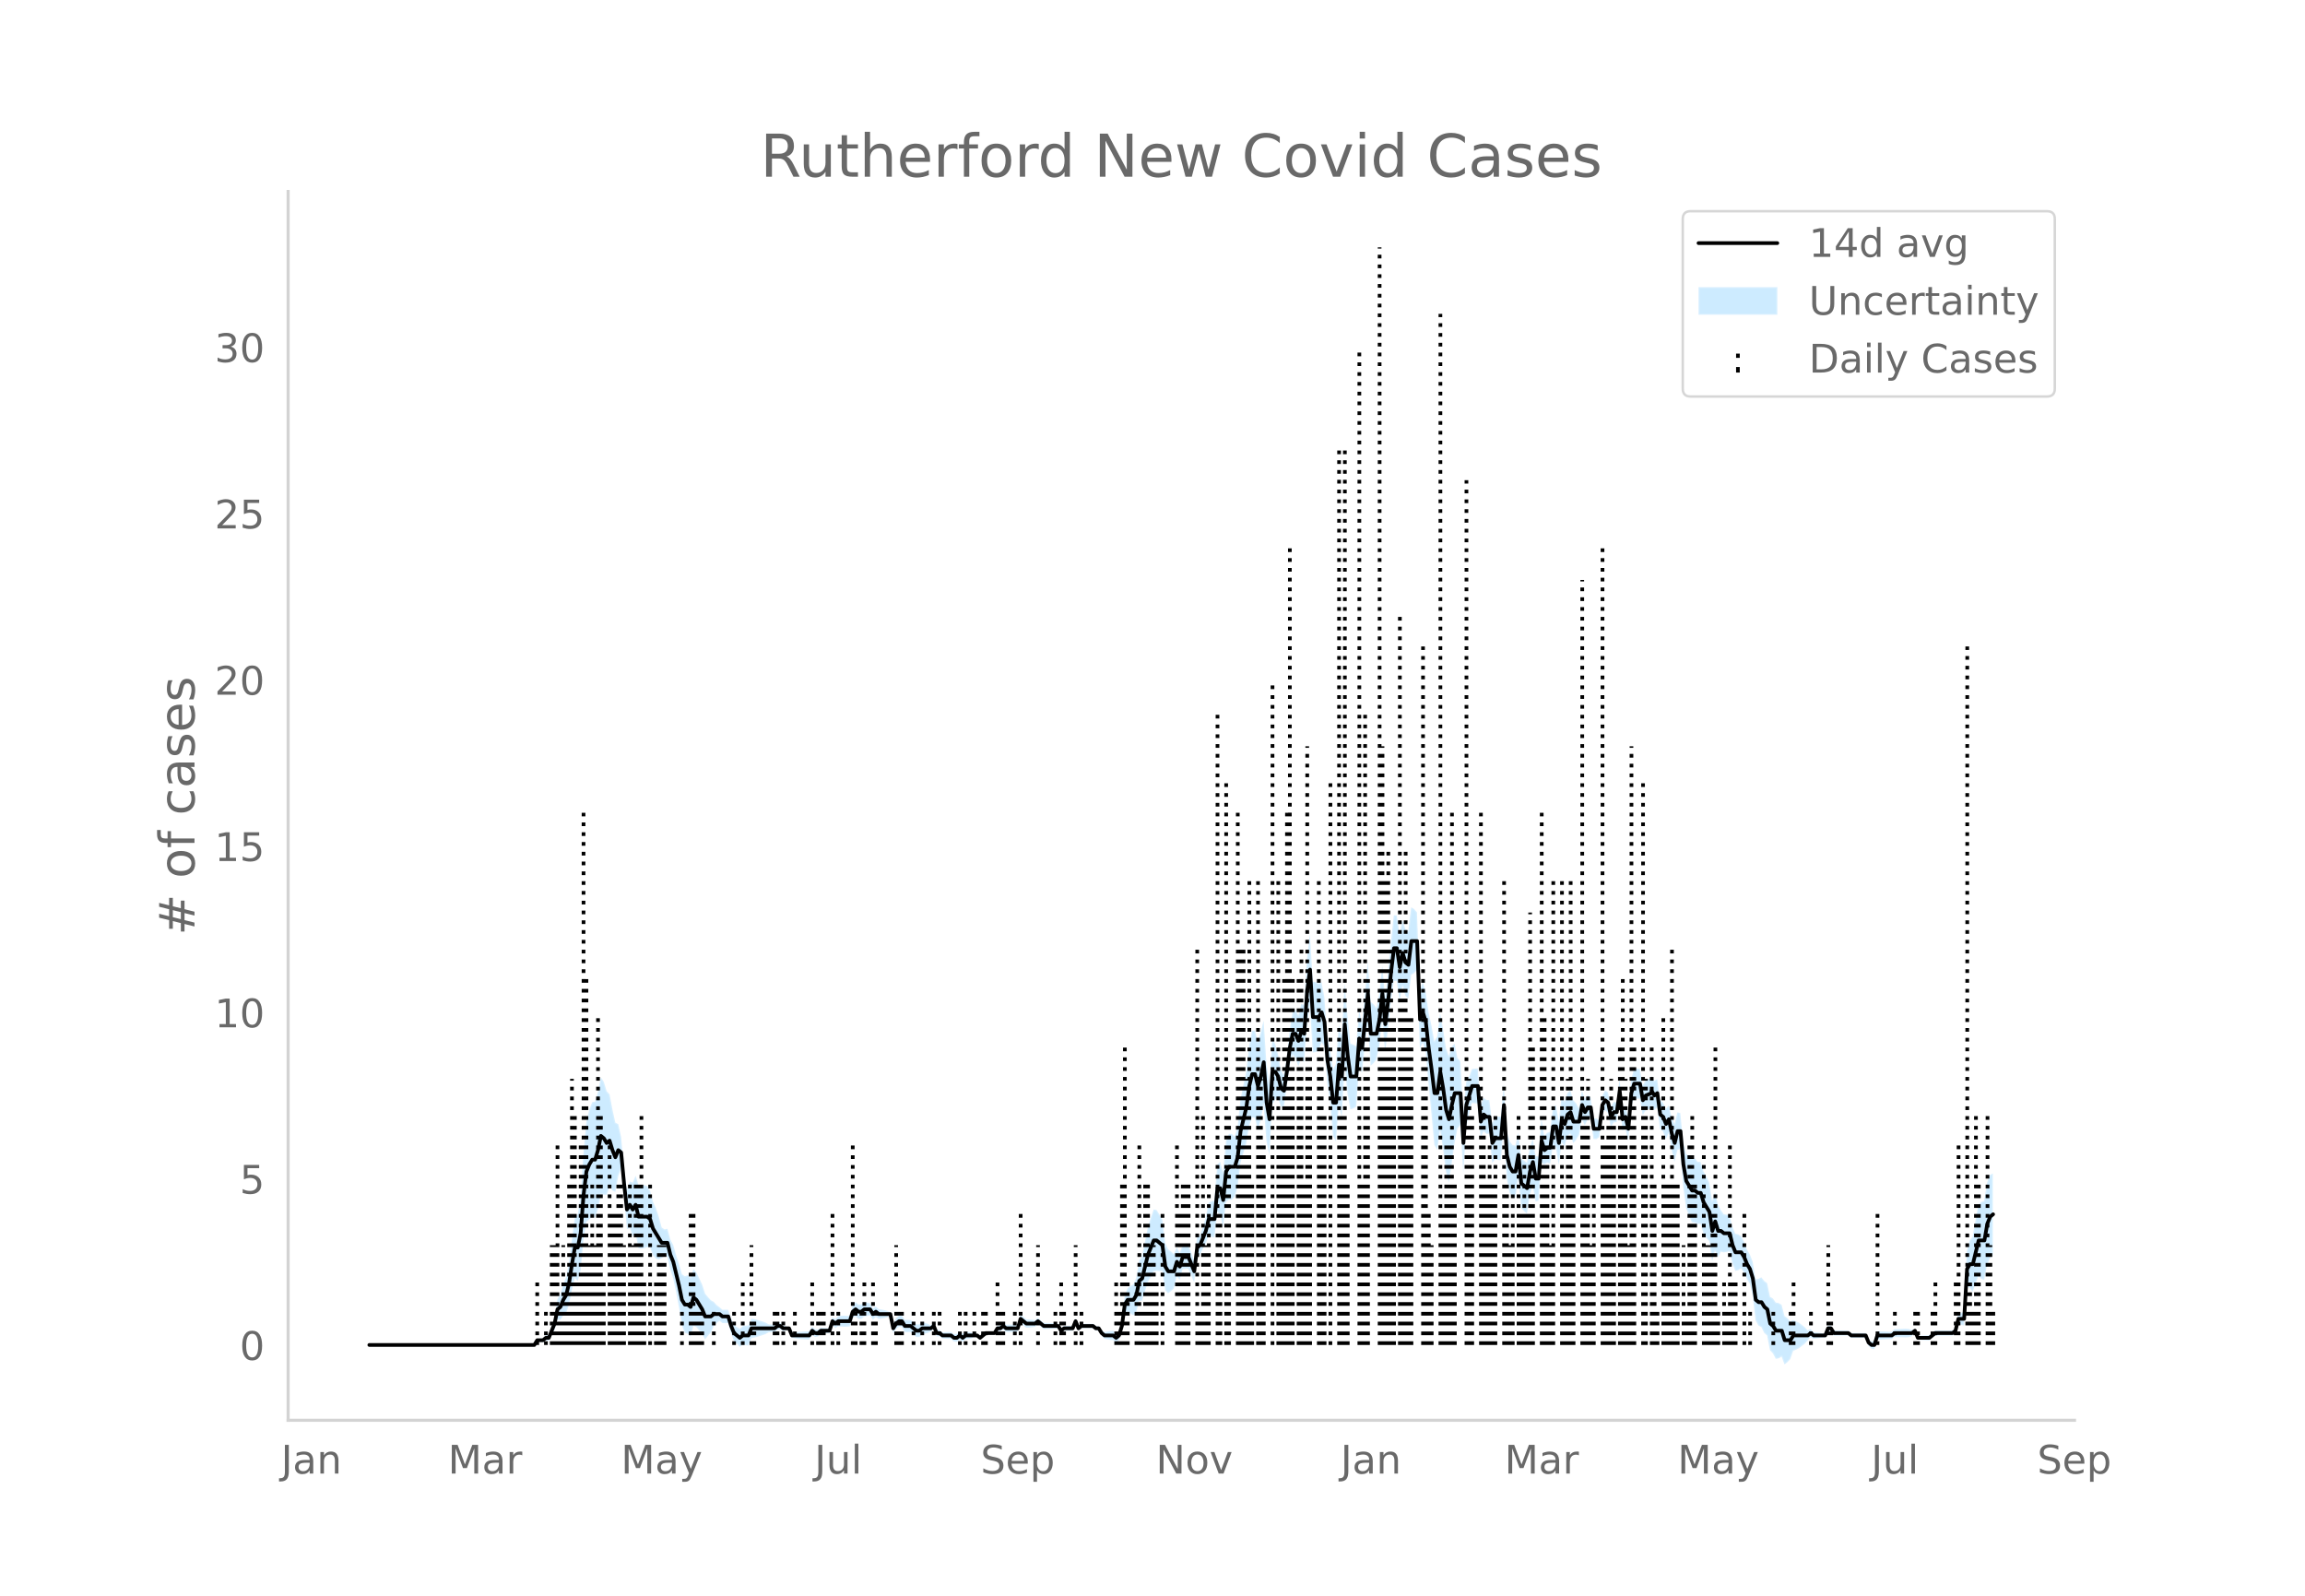 <svg height="864" viewBox="0 0 936 648" width="1248" xmlns="http://www.w3.org/2000/svg" xmlns:xlink="http://www.w3.org/1999/xlink"><defs><style>*{stroke-linecap:butt;stroke-linejoin:round}</style></defs><g id="figure_1"><path d="M0 648h936V0H0z" style="fill:#fff" id="patch_1"/><g id="axes_1"><path d="M117 576.72h725.4V77.76H117z" style="fill:none" id="patch_2"/><g id="PolyCollection_1"><defs><path d="M151.148-101.853H216.976l1.176-1.413 1.175.185 1.176.12 1.175-.742 1.176.144 1.175-2.33 1.176-2.04 1.175-4.198 1.176.107 1.175-1.8 1.176-.994 1.175-3.628 1.176-5.922 1.175-4.74 1.176 1.272 1.175-4.455 1.176-12.722 1.175-6.774 1.176-1.105 1.175-.88 1.176.233 1.175-3.606 1.176-5.835 1.175.086 1.176.067 1.175-3.2 1.176 1.476 1.175.52 1.176-6.381 1.175-3.313 1.176 11.64 1.175 13.16 1.176-.376 1.175 3.368 1.176-1.052 1.175 5.825 1.176.176 1.175-.177 1.176-.397 1.175.068 1.176 3.248 1.175 1.342 1.176.348 1.175-.568 1.176-.802 1.175.27 1.176 5.27 1.175 3.555 1.176 5.519 1.175 6.176 1.176 7.36 1.175 3.009 1.176.412 1.175 1.004 1.176-4.243 1.175.484 1.176 1.427 1.175 1.402 1.176 2.132 1.175-1.434 1.176-1.311 1.175-2.55 1.176-1.325 1.175-.863 1.176.893 1.175.024 1.176-.024 1.175 4.228 1.176 3.076 1.175 1.115 1.176 1.228 1.175-.85 1.176.2 1.175.111 1.176-2.999 1.175-.23 1.175-.297 1.176-.386 1.175-.349 1.176-.456 1.175-.652 1.176-.08 1.175.02 1.176-.965 1.175-.202 1.176.775 1.175-.277 1.176-.534 1.175 3.428 1.176.277 1.175.19 1.176.135 1.175.095 1.176.062 1.175.032 1.176-1.968 1.175.92 1.176-.167 1.175-1.166 1.176-.089 1.175-.101 1.176-.118 1.175-3.195 1.176 1.184 1.175-.71 1.176.144 1.175.056 1.176-.028 1.175-.113 1.176-3.389 1.175-.63 1.176.989h1.175l1.176-.989 1.175-.17 1.176-.349 1.175 1.855 1.176-1.142 1.175.82 1.176-.18 1.175-.23 1.176-.303 1.175-.455 1.176 6.906 1.175-1.692 1.176-.864 1.175.061 1.176 2.056 1.175.021 1.176-.08 1.175 1.077 1.176.996 1.175.021 1.176-1.111 1.175-.238 1.176-.366 1.175-.6 1.176-.975 1.175 3.021 1.176-.068 1.175.916 1.176.111 1.175.045 1.176-.015 1.175 1.093 1.176.123 1.175-.946 1.176.964 1.175-1.065 1.176-.141 1.175-.194 1.176-.613 1.175-.079 1.176.902 1.175-.965 1.176-.859 1.175.081 1.176.065h1.175l1.176-1.661 1.175.207 1.176-.756 1.175 1.035 1.176.036 1.175.005 1.176-.025 1.175-.059 1.176-3.595 1.175 1.02 1.176.94 1.175-.073 1.176-.13 1.175-.204 1.176-.924 1.175.918 1.176.965 1.175-.059 1.176-.066 1.175-.074 1.176-.085 1.175-.098 1.176 1.997 1.175-.988 1.176.031 1.175.01 1.176-.01 1.175-2.784 1.176 2.753 1.175-1.028h4.702l1.176.973 1.175.003 1.176 2.073 1.175 1.287 1.176.232 1.175.177 1.176.136 1.175.918 1.176-.912 1.175-3.86 1.176-7.164 1.175-.654 1.176.888 1.175.668 1.176-1.227 1.175-4.575 1.176-.124 1.175-3.835 1.176-3.722 1.175-2.034 1.176-2.31 1.175-.211 1.176.086 1.175-.117 1.176 7.923 1.175 1.222 1.176-.86 1.175-1.067 1.176-4.994 1.175 1.472 1.176-4.363 1.175-.118 1.176-.006 1.175 2.822 1.176 2.61 1.175-10 1.176-1.09 1.175-2.48 1.176-1.92 1.175-3.611 1.176.686 1.175.304 1.176-10.462 1.175 1.104 1.176 5.173 1.175-10.243 1.176-.994 1.175.024 1.176-1.088 1.175-3.939 1.176-9.908 1.175-3.997 1.176-3.923 1.175-6.98 1.176-3.564 1.175.132 1.176 4.966 1.175-3.933 1.176-6.66 1.175 15.224 1.176 5.473 1.175-20.459 1.176-1.978 1.175-.516 1.176 3.402 1.175-.033 1.176-8.155 1.175-8.62 1.176-4.206 1.175 1.183 1.176 3.392 1.175-3.056 1.176 1.546 1.175-15.722 1.176-7.648 1.175 19.307 1.176-.177 1.175-.546 1.176-3.305 1.175 1.532 1.176 14.778 1.175 8.124 1.176 13.518 1.175 2.113 1.176-15.119 1.175 5.364 1.176-21.145 1.175 11.597 1.176 6.36 1.175-.403 1.176-.674 1.175-16.192 1.176 2.49 1.175-11.45 1.176-8.048 1.175 16.515 1.176-1.006 1.175-1.503 1.176-5.636 1.175-10.093 1.176 12.541 1.175-9.186 1.176-10.971 1.175-8.5 1.176-.021 1.175 7.867 1.176-5.91 1.175 4.005 1.176 1.27 1.175-9.741 1.176-.68 1.175-1.366 1.176 31.836 1.175-2.242 1.176 3.731 1.175 12.943 1.176 11.96 1.175 12.887 1.176 1.99 1.175-7.903 1.176 7.208 1.175 9.568 1.176 4.39 1.175-7.77 1.176-8.411 1.175-5.783 1.176-1.403 1.175 19.414 1.176-18.228 1.175-5.627 1.176-4.473 1.175.123 1.176.114 1.175 14.17 1.176-2.956 1.175 1.09 1.176-.062 1.175 11.823 1.176-1.42 1.175.274 1.176.06 1.175-14.008 1.176 21.291 1.175 5.859 1.176 2.276 1.175-.277 1.176-8.231 1.175 12.473 1.176 1.3 1.175 1.053 1.176-7.575 1.175-4.014 1.176 6.627 1.175-.291 1.176-15.523 1.175.799 1.176-.708 1.175.385 1.176-7.39 1.175.894 1.176 6.939 1.175-9.139 1.176 1.728 1.175-4.24 1.176-.87 1.175 3.716 1.176-1.278 1.175-2.072 1.176-6.293 1.175 2.44 1.176-2.377 1.175-.84 1.176 8.746 1.175.062 1.176-.825 1.175-9.368 1.176-1.609 1.175 1.2 1.175 5.785 1.176-1.998 1.175-.09 1.176-8.122 1.175 11.59 1.176-.938 1.175 5.088 1.176-14 1.175-3.319 1.176.202 1.175-.104 1.176 6.76 1.175-1.88 2.351-.874v-1.107l1.176 1.782 1.175-1.141 1.176 8.893 1.175.869 1.176 3.21 1.175-2.432 1.176 6.852 1.175 4.829 1.176-4.864 1.175-.315 1.176 15.206 1.175 8.673 1.176 3.197 1.175 2.614 1.176.205 1.175.497 1.176-.033 1.175 3.83 1.176 1.893 1.175 1.284 1.176 8.04 1.175-4.118 1.176 2.667 1.175-2.356 1.176.312 1.175-.177 1.176-.261 1.175 4.96 1.176 2.982 1.175-.233 1.176-.709 1.175 1.553 1.176 2.713 1.175 1.827 1.176 4.772 1.175 10.143 1.176 2.155 1.175.611 1.176 2.383 1.175 1.042 1.176 6.005 1.175 1.25 1.176 2.22 1.175-.2 1.176-.723 1.175 3.181 1.176-.89 1.175-1.256 1.176-3.358 1.175-.479 1.176-.588 1.175-.892 1.176-.931 1.175-1.299 1.176-1.348 1.175.625 1.176-.111 1.175-.142 1.176-.186 1.175-.123 1.176-2.677 1.175.063 1.176 1.927 1.175-.008 1.176-.012 1.175-.017 1.176-.023 1.175-.03 1.176.994h5.877l1.176 3.142 1.175 1.214 1.176.276 1.175-3.899 1.176-.043 1.175-.048 1.176-.053 1.175-.057h1.176l1.175-.907 1.176.052 1.175.048 1.176.043 1.175.04 1.176-.12 1.175-.378 1.176-1.619 1.175 3.013 1.176.095 1.175.08 1.176.068 1.175.059 1.176-.965 1.175-.965h7.053l1.176-.965 1.175-3.894 1.176.483 1.175.285 1.176-15.854 1.175.542 1.176 1.58 1.175-3.133 1.176-3.144 1.175 1.012 1.176.474 1.175-6.12 1.176-2.634 1.175-1.346v-33.107l-1.175.583-1.176 3.155-1.175 7.386-1.176.473-1.175 1.013-1.176 6.503-1.175 6.514-1.176 1.58-1.175 4.4-1.176 24.666-1.175.284-1.176.483-1.175 5.754-1.176.964h-7.053l-1.175.965-1.176.965-1.175.059-1.176.068-1.175.08-1.176.095-1.175-2.776-1.176.31-1.175-.377-1.176-.12-1.175.04-1.176.043-1.175.048-1.176.052-1.175 1.022h-1.176l-1.175-.057-1.176-.053-1.175-.048-1.176-.043-1.175 3.82-1.176.274-1.175-.715-1.176-2.646h-5.877l-1.176-.936-1.175-.03-1.176-.022-1.175-.018-1.176-.012-1.175-.007-1.176-1.932-1.175.062-1.176 3.112-1.175-.123-1.176-.186-1.175-.142-1.176-.111-1.175-1.305-1.176.582-1.175-1.299-1.176-.93-1.175-.893-1.176-.588-1.175-.48-1.176.502-1.175-1.256-1.176-.89-1.175-4.537-1.176-.723-1.175-.2-1.176-1.638-1.175-.68-1.176-5.572-1.175-.887-1.176-1.477-1.175.611-1.176.226-1.175-7.223-1.176-2.945-1.175-2.032-1.176-3.075-1.175-2.306-1.176-.71-1.175-.233-1.176-2.805-1.175-4.688-1.176-.261-1.175-.177-1.176-1.617-1.175-2.356-1.176-5.052-1.175 3.6-1.176-7.395-1.175-2.575-1.176-1.966-1.175-3.888-1.176-.033-1.175-1.433-1.176.205-1.175-1.245-1.176-.662-1.175-4.833-1.176-11.807-1.175-.315-1.176 4.784-1.175-2.89-1.176-4.723-1.175 1.425-1.176-2.577-1.175-1.061-1.176-8.471-1.175.788-1.176-2.077v.822l-2.35 1.055-1.176 1.98-1.176-6.746-1.175-.104-1.176.201-1.175 4.4-1.176 14.941-1.175-4.559-1.176.992-1.175-11.564-1.176 9.243-1.175-.09-1.176 1.86-1.175-5.79-1.175-.73-1.176 2.25-1.175 9.926-1.176-.825-1.175.062-1.176-8.619-1.175-.84-1.176 1.481-1.175-3.347-1.176 7.212-1.175-2.072-1.176-1.277-1.175-4.002-1.176 1.059-1.175 3.478-1.176-2.131-1.175 10.156-1.176-6.567-1.175.895-1.176 9.974-1.175.385-1.176 1.222-1.175-6.92-1.176 15.349-1.175-.291-1.176-6.879-1.175 3.703-1.176 5.932-1.175-.876-1.176-.63-1.175-10.68-1.176 5.274-1.175-.276-1.176-1.583-1.175-3.789-1.176-19.227-1.175 13.004-1.176.06-1.175.274-1.176 2.44-1.175-9.402-1.176-.062-1.175-.84-1.176 2.832-1.175-14.77-1.176.113-1.175.123-1.176 3.244-1.175 2.092-1.176 12.643-1.175-21.104-1.176-1.404-1.175-5.782-1.176 1.235-1.175 3.808-1.176-3.329-1.175-7.797-1.176-6.298-1.175 9.462-1.176 1.99-1.175-6.408-1.176-5.404-1.175-8.282-1.176-3.987-1.175 3.546-1.176-31.836-1.175-1.366-1.176-.68-1.175 9.554-1.176-.66-1.175-3.712-1.176 5.667-1.175-7.57-1.176-.02-1.175 10.794-1.176 12.183-1.175 10.108-1.176-12.541-1.175 11.13-1.176 5.942-1.175-1.503-1.176-1.006-1.175-16.287-1.176 13.176-1.175 11.705-1.176-5.228-1.175 14.68-1.176-.675-1.175-.403-1.176-11.005-1.175-13.486-1.176 21.303-1.175-4.284-1.176 15.753-1.175 2.113-1.176-7.706-1.175-5.382-1.176-16.094-1.175-6.186-1.176.554-1.175-.546-1.176-.177-1.175-19.282-1.176 9.717-1.175 19.008-1.176-.383-1.175 4.662-1.176-2.397-1.175 1.184-1.176 7.37-1.175 10.675-1.176 7.28-1.175-1.962-1.176-6.245-1.175-4.375-1.176-1.978-1.175 18.13-1.176-8.033-1.175-17.577-1.176 4.917-1.175 3.785-1.176-4.682-1.175.133-1.176 6.083-1.175 10.385-1.176 5.725-1.175 5.65-1.176 11.316-1.175 3.78-1.176-1.09-1.175.024-1.176 2.866-1.175 12.91-1.176-4.474-1.175 1.103-1.176 14.622-1.175.304-1.176.686-1.175 6.036-1.176 3.868-1.175 3.31-1.176.838-1.175 9.295-1.176-3.178-1.175-2.966-1.176-.006-1.175-.118-1.176 3.354-1.175-2.387-1.176 2.724-1.175-1.067-1.176-.86-1.175-2.637-1.176-9.442-1.175-2.046-1.176-1.844-1.175-.21-1.176 3.478-1.175 3.754-1.176 5.926-1.175 5.812-1.176 1.805-1.175 7.002-1.176 2.632-1.175.668-1.176.888-1.175 3.205-1.176 10.2-1.175 3.86-1.176 1.017-1.175-1.012-1.176.136-1.175.177-1.176.232-1.175-.642-1.176-1.786-1.175.003-1.176-.956h-4.702l-1.175.9-1.176-3.035-1.175 3.004-1.176-.01-1.175.01-1.176.032-1.175.94-1.176-1.861-1.175-.098-1.176-.085-1.175-.074-1.176-.066-1.175-.059-1.176-.964-1.175-1.011-1.176 1.005-1.175-.204-1.176-.13-1.175-.073-1.176-.989-1.175-.91-1.176 4.122-1.175-.058-1.176-.026-1.175.005-1.176.037-1.175-.895-1.176 1.174-1.175.207-1.176 2.197h-1.175l-1.176.065-1.175.081-1.176 1.071-1.175.965-1.176-1.028-1.175-.078-1.176-.614-1.175-.194-1.176-.14-1.175.863-1.176-.965-1.175.984-1.176.123-1.175-.837-1.176-.015-1.175.045-1.176.111-1.175-1.013-1.176-.068-1.175-2.767-1.176.954-1.175-.6-1.176-.366-1.175-.238-1.176.818-1.175.02-1.176-.932-1.175-.853-1.176-.08-1.175.021-1.176-1.803-1.175.062-1.176 1.065-1.175 2.166-1.176-4.67-1.175-.455-1.176-.304-1.175-.229-1.176-.18-1.175-1.11-1.176.788-1.175-2.004-1.176-.349-1.175-.17-1.176.94h-1.175l-1.176-.94-1.175 1.299-1.176 4.33-1.175-.114-1.176-.027-1.175.055-1.176.144-1.175 1.22-1.176-.746-1.175 4.523-1.176-.118-1.175-.101-1.176-.089-1.175.764-1.176-.168-1.175-1.009-1.176 1.891-1.175.032-1.176.062-1.175.095-1.176.135-1.175.19-1.176.277-1.175-2.36-1.176-.534-1.175-.278-1.176-1.154-1.175-.202-1.176.965-1.175.02-1.176-.08-1.175-.653-1.176-.456-1.175-.348-1.176-.386-1.175-.298-1.175-.23-1.176 2.79-1.175.111-1.176.201-1.175 1.078-1.176-.701-1.175-.815-1.176-2.712-1.175-3.49-1.176-.023-1.175.023-1.176-1.037-1.175-.862-1.176-1.326-1.175-.62-1.176-1.31-1.175-1.434-1.176-3.657-1.175-2.457-1.176-2.432-1.175-1.445-1.176 3.474-1.175-.925-1.176.412-1.175-.85-1.176-4.217-1.175-3.471-1.176-4.128-1.175-2.233-1.176-4.379-1.175.271-1.176-.802-1.175-4.427-1.176-3.512-1.175-2.516-1.176-4.47-1.175-1.862-1.176-.396-1.175-.177-1.176.176-1.175-3.822-1.176 2.806-1.175-.491-1.176 3.484-1.175-8.064-1.176-13.444-1.175-5.242-1.176-.593-1.175-5.268-1.176-6.243-1.175-1.27-1.176-3.792-1.175-1.844-1.176 5.742-1.175 4.112-1.176.233-1.175 2.98-1.176 4.682-1.175 12.521-1.176 18.15-1.175 7.121-1.176 1.272-1.175 8.767-1.176 9.513-1.175 6.02-1.176 2.865-1.175 3.988-1.176 2.037-1.175 7.378-1.176 3.75-1.175 3.457-1.176.145-1.175 1.186-1.176.121-1.175.185-1.176 2.445H151.148z" id="ma7eab03ea6" style="stroke:#fff;stroke-opacity:.2"/></defs><g clip-path="url(#pb95b7b7aa1)"><use style="fill:#089fff;fill-opacity:.2;stroke:#fff;stroke-opacity:.2" xlink:href="#ma7eab03ea6" y="648"/></g></g><g id="LineCollection_1"><path clip-path="url(#pb95b7b7aa1)" d="M218.152 546.147v-27.012M221.678 546.147v-13.506M224.03 546.147V505.63M225.205 546.147V505.63M226.38 546.147V465.11M227.556 546.147v-13.506M228.731 546.147V505.63M229.907 546.147v-27.012M231.082 546.147v-67.531M232.258 546.147v-108.05M233.433 546.147v-94.544M234.609 546.147v-27.012M235.784 546.147V465.11M236.96 546.147v-216.1M238.135 546.147V397.578M239.31 546.147V505.63M240.486 546.147v-67.531M241.662 546.147V505.63M242.837 546.147V411.085M244.013 546.147v-94.544M245.188 546.147v-27.012M247.54 546.147V465.11M248.715 546.147v-54.025M249.89 546.147v-54.025M251.066 546.147v-67.531M252.241 546.147v-67.531M253.417 546.147V505.63M255.768 546.147v-67.531M256.943 546.147V505.63M258.119 546.147v-67.531M259.294 546.147v-67.531M260.47 546.147v-94.544M261.645 546.147v-27.012M263.996 546.147v-67.531M266.347 546.147v-27.012M267.523 546.147V505.63M268.698 546.147V505.63M269.874 546.147V505.63M276.927 546.147v-13.506M280.453 546.147v-54.025M281.629 546.147v-54.025M282.804 546.147v-13.506M283.98 546.147v-13.506M285.155 546.147v-13.506M289.857 546.147v-13.506M298.086 546.147v-13.506M301.612 546.147v-27.012M305.139 546.147V505.63M306.314 546.147v-13.506M314.542 546.147v-13.506M315.718 546.147v-13.506M318.069 546.147v-13.506M322.771 546.147v-13.506M329.824 546.147v-27.012M332.175 546.147v-13.506M333.35 546.147v-13.506M334.526 546.147v-13.506M338.052 546.147v-54.025M340.403 546.147v-13.506M346.28 546.147V465.11M347.456 546.147v-13.506M349.807 546.147v-13.506M350.983 546.147v-27.012M354.51 546.147v-27.012M355.685 546.147v-13.506M363.913 546.147V505.63M365.089 546.147v-13.506M366.264 546.147v-13.506M370.966 546.147v-13.506M374.493 546.147v-13.506M379.195 546.147v-13.506M381.546 546.147v-13.506M389.774 546.147v-13.506M392.125 546.147v-13.506M395.652 546.147v-13.506M399.178 546.147v-13.506M400.354 546.147v-13.506M405.056 546.147v-27.012M406.231 546.147v-13.506M407.407 546.147v-13.506M412.109 546.147v-13.506M414.46 546.147v-54.025M421.513 546.147V505.63M428.566 546.147v-13.506M430.917 546.147v-27.012M432.092 546.147v-13.506M436.794 546.147V505.63M439.145 546.147v-13.506M453.251 546.147v-27.012M454.427 546.147v-13.506M455.602 546.147v-67.531M456.778 546.147V424.591M457.953 546.147v-27.012M461.48 546.147v-27.012M462.655 546.147V465.11M463.83 546.147v-13.506M465.006 546.147v-67.531M466.182 546.147v-67.531M467.357 546.147V505.63M468.533 546.147V505.63M469.708 546.147v-27.012M472.06 546.147v-54.025M477.937 546.147V465.11M479.112 546.147v-54.025M480.288 546.147v-67.531M481.463 546.147v-67.531M482.639 546.147v-67.531M486.165 546.147V384.072M487.34 546.147v-13.506M488.516 546.147v-94.544M489.692 546.147V505.63M490.867 546.147v-67.531M494.394 546.147V289.528M495.57 546.147v-54.025M497.92 546.147V316.541M499.096 546.147v-94.544M502.622 546.147v-216.1M503.798 546.147V384.072M504.973 546.147V384.072M506.149 546.147v-108.05M507.324 546.147V357.06M508.5 546.147v-67.531M510.85 546.147V357.06M512.026 546.147v-108.05M513.202 546.147V465.11M516.728 546.147V276.022M519.08 546.147V357.06M520.255 546.147v-94.544M521.43 546.147V397.578M522.606 546.147v-216.1M523.781 546.147v-324.15M524.957 546.147V397.578M527.308 546.147V397.578M528.483 546.147V384.072M529.659 546.147v-67.531M530.834 546.147V303.034M532.01 546.147V424.591M535.536 546.147V357.06M536.712 546.147V424.591M537.887 546.147v-94.544M540.238 546.147V316.541M543.765 546.147v-364.67M544.94 546.147v-94.544M546.116 546.147v-364.67M547.291 546.147v-67.531M551.993 546.147V140.96M553.169 546.147v-67.531M554.344 546.147V289.528M555.52 546.147V397.578M560.222 546.147V100.44M561.397 546.147V303.034M562.573 546.147V357.06M563.748 546.147V343.553M564.924 546.147V384.072M566.1 546.147V411.085M568.45 546.147V249.01M569.626 546.147V397.578M570.801 546.147V343.553M571.977 546.147V411.085M573.152 546.147V411.085M577.854 546.147V262.515M579.03 546.147V411.085M580.205 546.147v-54.025M581.38 546.147V505.63M584.907 546.147V127.453M586.083 546.147v-54.025M587.258 546.147V465.11M588.434 546.147V465.11M589.61 546.147v-216.1M590.785 546.147v-67.531M595.487 546.147V194.984M596.662 546.147v-108.05M597.838 546.147v-94.544M601.364 546.147v-216.1M602.54 546.147v-94.544M603.715 546.147v-67.531M604.89 546.147V465.11M606.066 546.147v-67.531M607.242 546.147v-94.544M610.768 546.147V357.06M611.944 546.147v-67.531M613.12 546.147V505.63M614.295 546.147v-67.531M616.646 546.147v-94.544M617.821 546.147v-54.025M618.997 546.147V465.11M620.172 546.147v-54.025M621.348 546.147V370.566M622.523 546.147V424.591M626.05 546.147v-216.1M627.225 546.147V411.085M628.4 546.147V465.11M629.576 546.147V505.63M630.752 546.147V357.06M634.278 546.147V357.06M635.454 546.147v-54.025M636.629 546.147v-108.05M637.805 546.147V357.06M638.98 546.147v-67.531M642.507 546.147V235.503M643.682 546.147v-94.544M644.858 546.147v-108.05M646.033 546.147V505.63M647.209 546.147v-67.531M650.735 546.147v-324.15M651.91 546.147V465.11M653.086 546.147v-94.544M654.261 546.147v-108.05M655.437 546.147v-94.544M657.788 546.147V424.591M658.963 546.147V397.578M660.139 546.147v-108.05M661.314 546.147V505.63M662.49 546.147V303.034M663.665 546.147V424.591M667.192 546.147V316.541M668.367 546.147v-108.05M670.718 546.147v-108.05M670.718 546.147V424.591M671.894 546.147v-67.531M673.07 546.147v-13.506M675.42 546.147V411.085M676.596 546.147v-67.531M677.771 546.147v-67.531M678.947 546.147V384.072M680.122 546.147v-67.531M681.298 546.147v-67.531M683.649 546.147V505.63M684.824 546.147v-13.506M686 546.147V465.11M687.175 546.147v-94.544M688.35 546.147v-67.531M691.877 546.147V465.11M693.053 546.147V505.63M694.228 546.147V505.63M695.404 546.147v-54.025M696.58 546.147V424.591M697.755 546.147v-13.506M700.106 546.147v-27.012M701.281 546.147v-13.506M702.457 546.147V465.11M703.632 546.147v-27.012M704.808 546.147v-27.012M708.334 546.147v-54.025M710.685 546.147v-13.506M720.09 546.147v-13.506M727.142 546.147v-13.506M728.318 546.147v-27.012M735.37 546.147v-13.506M742.424 546.147V505.63M743.6 546.147v-13.506M762.407 546.147v-54.025M769.46 546.147v-13.506M777.689 546.147v-13.506M778.864 546.147v-13.506M784.742 546.147v-13.506M785.917 546.147v-27.012M794.146 546.147v-27.012M795.321 546.147V465.11M798.848 546.147V262.515M800.023 546.147v-27.012M801.199 546.147v-13.506M802.374 546.147v-94.544M803.55 546.147v-67.531M807.076 546.147v-94.544M808.252 546.147V505.63M809.427 546.147v-13.506" style="fill:none;stroke:#000;stroke-dasharray:1.5,2.475;stroke-dashoffset:0;stroke-width:1.5"/></g><path clip-path="url(#pb95b7b7aa1)" d="M149.973 546.147h67.003l1.176-1.929h2.35l1.176-.965h1.176l2.35-5.788 1.176-5.789 1.176-.964 1.175-2.895 1.176-1.929 1.175-4.824 1.176-7.718 1.175-6.753h1.176l1.175-5.788 1.176-15.436 1.175-9.647 1.176-2.894 1.175-1.93h1.176l1.175-3.859 1.176-5.788 1.175.965 1.176 1.929 1.175-.965 1.176 3.86 1.175 2.893 1.176-2.894 1.175.965 1.176 12.541 1.175 10.613 1.176-1.93 1.175 1.93 1.176-1.93 1.175 4.824h3.527l1.175.965 1.176 3.858 3.526 5.789h2.351l1.176 4.824 1.175 2.894 2.351 9.647 1.176 5.788 1.175 1.93h1.176l1.175.965 1.176-3.86 1.175.965 2.351 3.86 1.176 2.894h2.35l1.176-.965h2.351l1.176.965h2.35l1.176 3.859 1.176 2.894 2.35 1.93 1.176-.965h2.351l1.176-2.895h9.403l1.176-.964h1.175l1.176.964h2.351l1.175 2.895h7.053l1.176-1.93 1.175.965h1.176l1.175-.965h3.527l1.175-3.859 1.176.965 1.175-.965h4.702l1.176-3.859 1.175-.965 1.176.965h1.175l1.176-.965h2.35l1.176 1.93 1.176-.965 1.175.965h4.702l1.176 5.788 1.175-1.93 1.176-.964h1.175l1.176 1.93h2.35l2.352 1.929h1.175l1.176-.965h3.526l1.176-.964 1.175 2.894h1.176l1.175.965h3.527l1.175.964h1.176l1.175-.964 1.176.964 1.175-.964h4.702l1.176.964 2.35-1.93h3.527l1.176-1.929h1.175l1.176-.964 1.175.964h4.702l1.176-3.859 2.35 1.93h3.527l1.176-.965 2.35 1.93h5.878l1.176 1.929 1.175-.965h3.527l1.175-2.894 1.176 2.894 1.175-.964h4.702l1.176.964h1.175l1.176 1.93 1.175.965h3.527l1.175.964 1.176-.964 1.175-3.86 1.176-8.682 1.175-1.93h2.351l1.176-1.929 1.175-5.788 1.176-.965 2.35-9.647 2.352-5.789h1.175l2.351 1.93 1.176 8.682 1.175 1.93h2.351l1.176-3.86 1.175 1.93 1.176-3.859h2.35l2.352 5.789 1.175-9.648 1.176-.964 2.35-5.789 1.176-4.823h2.351l1.176-12.542h1.175l1.176 4.824 1.175-11.577 1.176-1.93h2.35l1.176-3.859 1.176-10.612 2.35-9.647 1.176-8.683 1.176-4.823h1.175l1.176 4.823 1.175-3.859 1.176-5.788 1.175 16.4 1.176 6.754 1.175-19.295h1.176l1.175 1.93 1.176 4.823 1.175.965 1.176-7.718 1.175-9.647 1.176-5.789h1.175l1.176 2.894 1.175-3.859 1.176.965 1.175-17.365 1.176-8.683 1.175 19.295h2.351l1.176-1.93 1.175 3.86 1.176 15.435 1.175 6.753 1.176 10.613h1.175l1.176-15.436 1.175 4.823 1.176-21.224 1.175 12.542 1.176 8.682h2.35l1.176-15.435 1.176 3.859 2.35-22.19 1.176 16.401h2.351l1.176-5.788 1.175-10.612 1.176 12.541 1.175-9.647 1.176-11.577 1.175-9.647h1.176l1.175 7.718 1.176-5.789 1.175 3.86 1.176.964 1.175-9.647h2.351l1.176 31.836 1.175-2.894 1.176 3.859 1.175 10.612 1.176 8.682 1.175 9.648h1.176l1.175-8.683 1.176 6.753 1.175 8.683 1.176 3.859 1.175-5.789 1.176-4.823h2.35l1.176 20.259 1.176-15.436 2.35-7.718h2.352l1.175 14.471 1.176-2.894 1.175.965h1.176l1.175 10.612 1.176-1.93h2.35l1.176-13.506 1.176 20.26 1.175 4.823 1.176 1.93h1.175l1.176-6.753 1.175 11.576 2.351 1.93 1.176-6.753 1.175-3.86 1.176 6.754h1.175l1.176-15.436 1.175 3.86 1.176-.966h1.175l1.176-8.682h1.175l1.176 6.753 1.175-9.647 1.176 1.93 1.175-3.86 1.176-.965 1.175 3.86h2.351l1.176-6.754 1.175 2.894 1.176-1.929h1.175l1.176 8.683h2.35l1.176-9.648 1.176-1.93 1.175.966 1.175 5.788 1.176-1.93h1.175l1.176-8.682 1.175 11.577 1.176-.965 1.175 4.824 1.176-14.471 1.175-3.86h2.351l1.176 6.754 1.175-1.93 2.351-.964v-.965l1.176 1.93 1.175-.965 1.176 8.682 1.175.965 1.176 2.894 1.175-1.93 1.176 5.79 1.175 3.858 1.176-4.824h1.175l1.176 13.507 1.175 6.753 2.351 3.859h1.176l1.175.964h1.176l1.175 3.86 2.351 3.858 1.176 7.718 1.175-3.859 1.176 3.86h1.175l1.176.964h2.35l1.176 4.824 1.176 2.894h2.35l1.176 1.93 1.176 2.893 1.175 1.93 1.176 3.859 1.175 8.682 1.176.965h1.175l1.176 1.93 1.175.964 1.176 5.789 1.175.965 1.176 1.929h2.35l1.176 3.859h2.351l1.176-1.93h5.877l1.176-.964 1.175.965h4.702l1.176-2.895h1.175l1.176 1.93h5.877l1.176.965h5.877l1.176 2.894 1.175.964h1.176l1.175-3.858h5.878l1.175-.965h7.053l1.176-.965 1.175 2.894h4.702l2.351-1.93h7.053l1.176-.964 1.175-4.824h2.351l1.176-20.26 1.175-1.929h1.176l2.35-9.647h2.352l1.175-6.753 1.176-2.894 1.175-.965h0" style="fill:none;stroke:#000;stroke-linecap:round;stroke-width:1.5" id="line2d_1"/><path d="M117 576.72V77.76" style="fill:none;stroke:#d3d3d3;stroke-linecap:square;stroke-linejoin:miter;stroke-width:1.25" id="patch_3"/><path d="M117 576.72h725.4" style="fill:none;stroke:#d3d3d3;stroke-linecap:square;stroke-linejoin:miter;stroke-width:1.25" id="patch_4"/><g id="matplotlib.axis_1"><g id="xtick_1"><g style="fill:#696969" transform="matrix(.16 0 0 -.16 114.13 598.378)" id="text_1"><defs><path d="M9.813 72.906h9.859V5.078q0-13.187-5-19.14-5-5.954-16.094-5.954h-3.75v8.297h3.078q6.531 0 9.219 3.672Q9.813-4.39 9.813 5.078z" id="DejaVuSans-74"/><path d="M34.281 27.484q-10.89 0-15.093-2.484-4.204-2.484-4.204-8.5 0-4.781 3.157-7.594 3.156-2.797 8.562-2.797 7.485 0 12 5.297 4.516 5.297 4.516 14.078v2zm17.922 3.72V0H43.22v8.297Q40.14 3.328 35.547.953q-4.594-2.375-11.234-2.375-8.391 0-13.36 4.719Q6 8.016 6 15.922q0 9.219 6.172 13.906 6.187 4.688 18.437 4.688h12.61v.89q0 6.203-4.078 9.594-4.078 3.39-11.453 3.39-4.688 0-9.141-1.124-4.438-1.125-8.531-3.375v8.312q4.921 1.906 9.562 2.844 4.64.953 9.031.953 11.875 0 17.735-6.156 5.86-6.14 5.86-18.64z" id="DejaVuSans-97"/><path d="M54.89 33.016V0h-8.984v32.719q0 7.765-3.031 11.61-3.031 3.858-9.078 3.858-7.281 0-11.484-4.64-4.204-4.625-4.204-12.64V0H9.08v54.688h9.03v-8.5q3.235 4.937 7.594 7.374Q30.078 56 35.797 56q9.422 0 14.25-5.828 4.844-5.828 4.844-17.156z" id="DejaVuSans-110"/></defs><use xlink:href="#DejaVuSans-74"/><use x="29.492" xlink:href="#DejaVuSans-97"/><use x="90.771" xlink:href="#DejaVuSans-110"/></g></g><g id="xtick_2"><g style="fill:#696969" transform="matrix(.16 0 0 -.16 181.899 598.378)" id="text_2"><defs><path d="M9.813 72.906h14.703l18.593-49.61 18.703 49.61h14.704V0H66.89v64.016l-18.797-50h-9.907l-18.796 50V0H9.813z" id="DejaVuSans-77"/><path d="M41.11 46.297q-1.516.875-3.297 1.281Q36.03 48 33.89 48q-7.625 0-11.703-4.953-4.079-4.953-4.079-14.234V0H9.08v54.688h9.03v-8.5q2.844 4.984 7.375 7.39Q30.031 56 36.531 56q.922 0 2.047-.125 1.125-.11 2.484-.36z" id="DejaVuSans-114"/></defs><use xlink:href="#DejaVuSans-77"/><use x="86.279" xlink:href="#DejaVuSans-97"/><use x="147.559" xlink:href="#DejaVuSans-114"/></g></g><g id="xtick_3"><g style="fill:#696969" transform="matrix(.16 0 0 -.16 252.158 598.378)" id="text_3"><defs><path d="M32.172-5.078q-3.797-9.766-7.422-12.735-3.61-2.984-9.656-2.984H7.906v7.516h5.282q3.703 0 5.75 1.765Q21-9.766 23.483-3.219l1.61 4.094-22.11 53.813H12.5l17.094-42.766 17.093 42.766h9.516z" id="DejaVuSans-121"/></defs><use xlink:href="#DejaVuSans-77"/><use x="86.279" xlink:href="#DejaVuSans-97"/><use x="147.559" xlink:href="#DejaVuSans-121"/></g></g><g id="xtick_4"><g style="fill:#696969" transform="matrix(.16 0 0 -.16 330.751 598.378)" id="text_4"><defs><path d="M8.5 21.578v33.11h8.984V21.922q0-7.766 3.016-11.656 3.031-3.875 9.094-3.875 7.265 0 11.484 4.64 4.234 4.64 4.234 12.656v31h8.985V0h-8.984v8.406Q42.047 3.422 37.718 1q-4.313-2.422-10.032-2.422-9.421 0-14.312 5.86Q8.5 10.296 8.5 21.578zM31.11 56z" id="DejaVuSans-117"/><path d="M9.422 75.984h8.984V0H9.422z" id="DejaVuSans-108"/></defs><use xlink:href="#DejaVuSans-74"/><use x="29.492" xlink:href="#DejaVuSans-117"/><use x="92.871" xlink:href="#DejaVuSans-108"/></g></g><g id="xtick_5"><g style="fill:#696969" transform="matrix(.16 0 0 -.16 398.204 598.378)" id="text_5"><defs><path d="M53.516 70.516V60.89q-5.61 2.687-10.594 4-4.984 1.328-9.625 1.328-8.047 0-12.422-3.125t-4.375-8.89q0-4.845 2.906-7.313 2.907-2.453 11.016-3.97l5.953-1.218q11.031-2.11 16.281-7.406 5.25-5.297 5.25-14.172 0-10.61-7.11-16.078-7.093-5.469-20.812-5.469-5.172 0-11.015 1.172Q13.14.922 6.89 3.219v10.156q6-3.36 11.765-5.078 5.766-1.703 11.328-1.703 8.438 0 13.032 3.312 4.593 3.328 4.593 9.485 0 5.359-3.297 8.39-3.296 3.032-10.812 4.547L27.484 33.5q-11.03 2.188-15.968 6.875-4.922 4.688-4.922 13.047 0 9.672 6.812 15.234 6.813 5.563 18.766 5.563 5.14 0 10.453-.938 5.328-.922 10.89-2.765z" id="DejaVuSans-83"/><path d="M56.203 29.594v-4.39H14.891q.593-9.282 5.593-14.142 5-4.859 13.938-4.859 5.172 0 10.031 1.266 4.86 1.265 9.656 3.812v-8.5Q49.266.734 44.187-.344 39.11-1.422 33.892-1.422q-13.094 0-20.735 7.61-7.64 7.625-7.64 20.625 0 13.421 7.25 21.296Q20.016 56 32.328 56q11.031 0 17.453-7.11 6.422-7.093 6.422-19.296zm-8.984 2.64q-.094 7.36-4.125 11.75-4.032 4.407-10.672 4.407-7.516 0-12.031-4.25-4.516-4.25-5.203-11.97z" id="DejaVuSans-101"/><path d="M18.11 8.203v-29H9.077v75.484h9.031v-8.296q2.844 4.875 7.157 7.234Q29.594 56 35.594 56q9.968 0 16.187-7.906 6.235-7.907 6.235-20.797T51.78 6.484q-6.218-7.906-16.187-7.906-6 0-10.328 2.375-4.313 2.375-7.157 7.25zm30.578 19.094q0 9.906-4.079 15.547-4.078 5.64-11.203 5.64-7.14 0-11.218-5.64-4.079-5.64-4.079-15.547 0-9.906 4.078-15.547 4.079-5.64 11.22-5.64 7.124 0 11.202 5.64t4.078 15.547z" id="DejaVuSans-112"/></defs><use xlink:href="#DejaVuSans-83"/><use x="63.477" xlink:href="#DejaVuSans-101"/><use x="125" xlink:href="#DejaVuSans-112"/></g></g><g id="xtick_6"><g style="fill:#696969" transform="matrix(.16 0 0 -.16 469.375 598.378)" id="text_6"><defs><path d="M9.813 72.906h13.28l32.329-60.984v60.984h9.562V0h-13.28L19.39 60.984V0H9.813z" id="DejaVuSans-78"/><path d="M30.61 48.39q-7.22 0-11.422-5.64-4.204-5.64-4.204-15.453 0-9.813 4.172-15.453 4.188-5.64 11.453-5.64 7.188 0 11.375 5.655 4.203 5.672 4.203 15.438 0 9.719-4.203 15.406-4.187 5.688-11.375 5.688zm0 7.61q11.718 0 18.406-7.625 6.703-7.61 6.703-21.078 0-13.422-6.703-21.078-6.688-7.64-18.407-7.64-11.765 0-18.437 7.64-6.656 7.656-6.656 21.078 0 13.469 6.656 21.078Q18.844 56 30.609 56z" id="DejaVuSans-111"/><path d="M2.984 54.688H12.5L29.594 8.797l17.093 45.89h9.516L35.687 0H23.485z" id="DejaVuSans-118"/></defs><use xlink:href="#DejaVuSans-78"/><use x="74.805" xlink:href="#DejaVuSans-111"/><use x="135.986" xlink:href="#DejaVuSans-118"/></g></g><g id="xtick_7"><g style="fill:#696969" transform="matrix(.16 0 0 -.16 544.363 598.378)" id="text_7"><use xlink:href="#DejaVuSans-74"/><use x="29.492" xlink:href="#DejaVuSans-97"/><use x="90.771" xlink:href="#DejaVuSans-110"/></g></g><g id="xtick_8"><g style="fill:#696969" transform="matrix(.16 0 0 -.16 610.956 598.378)" id="text_8"><use xlink:href="#DejaVuSans-77"/><use x="86.279" xlink:href="#DejaVuSans-97"/><use x="147.559" xlink:href="#DejaVuSans-114"/></g></g><g id="xtick_9"><g style="fill:#696969" transform="matrix(.16 0 0 -.16 681.215 598.378)" id="text_9"><use xlink:href="#DejaVuSans-77"/><use x="86.279" xlink:href="#DejaVuSans-97"/><use x="147.559" xlink:href="#DejaVuSans-121"/></g></g><g id="xtick_10"><g style="fill:#696969" transform="matrix(.16 0 0 -.16 759.808 598.378)" id="text_10"><use xlink:href="#DejaVuSans-74"/><use x="29.492" xlink:href="#DejaVuSans-117"/><use x="92.871" xlink:href="#DejaVuSans-108"/></g></g><g id="xtick_11"><g style="fill:#696969" transform="matrix(.16 0 0 -.16 827.261 598.378)" id="text_11"><use xlink:href="#DejaVuSans-83"/><use x="63.477" xlink:href="#DejaVuSans-101"/><use x="125" xlink:href="#DejaVuSans-112"/></g></g></g><g id="matplotlib.axis_2"><g id="ytick_1"><g style="fill:#696969" transform="matrix(.16 0 0 -.16 97.32 552.226)" id="text_12"><defs><path d="M31.781 66.406q-7.61 0-11.453-7.5Q16.5 51.422 16.5 36.375q0-14.984 3.828-22.484 3.844-7.5 11.453-7.5 7.672 0 11.5 7.5 3.844 7.5 3.844 22.484 0 15.047-3.844 22.531-3.828 7.5-11.5 7.5zm0 7.813q12.266 0 18.735-9.703 6.468-9.688 6.468-28.141 0-18.406-6.468-28.11-6.47-9.687-18.735-9.687-12.25 0-18.718 9.688-6.47 9.703-6.47 28.109 0 18.453 6.47 28.14Q19.53 74.22 31.78 74.22z" id="DejaVuSans-48"/></defs><use xlink:href="#DejaVuSans-48"/></g></g><g id="ytick_2"><g style="fill:#696969" transform="matrix(.16 0 0 -.16 97.32 484.695)" id="text_13"><defs><path d="M10.797 72.906h38.719v-8.312H19.828v-17.86q2.14.735 4.281 1.094 2.157.36 4.313.36 12.203 0 19.328-6.688 7.14-6.688 7.14-18.11 0-11.765-7.328-18.296-7.328-6.516-20.656-6.516-4.593 0-9.36.781-4.75.782-9.827 2.344v9.922q4.39-2.39 9.078-3.563 4.687-1.171 9.906-1.171 8.453 0 13.375 4.437 4.938 4.438 4.938 12.063 0 7.609-4.938 12.047-4.922 4.453-13.375 4.453-3.953 0-7.89-.875-3.922-.875-8.016-2.735z" id="DejaVuSans-53"/></defs><use xlink:href="#DejaVuSans-53"/></g></g><g id="ytick_3"><g style="fill:#696969" transform="matrix(.16 0 0 -.16 87.14 417.163)" id="text_14"><defs><path d="M12.406 8.297h16.11v55.625l-17.532-3.516v8.985l17.438 3.515h9.86V8.296H54.39V0H12.406z" id="DejaVuSans-49"/></defs><use xlink:href="#DejaVuSans-49"/><use x="63.623" xlink:href="#DejaVuSans-48"/></g></g><g id="ytick_4"><g style="fill:#696969" transform="matrix(.16 0 0 -.16 87.14 349.632)" id="text_15"><use xlink:href="#DejaVuSans-49"/><use x="63.623" xlink:href="#DejaVuSans-53"/></g></g><g id="ytick_5"><g style="fill:#696969" transform="matrix(.16 0 0 -.16 87.14 282.1)" id="text_16"><defs><path d="M19.188 8.297h34.421V0H7.33v8.297q5.609 5.812 15.296 15.594 9.703 9.797 12.188 12.64 4.734 5.313 6.609 9 1.89 3.688 1.89 7.25 0 5.813-4.078 9.469-4.078 3.672-10.625 3.672-4.64 0-9.797-1.61-5.14-1.609-11-4.89v9.969Q13.767 71.78 18.938 73q5.188 1.219 9.485 1.219 11.328 0 18.062-5.672 6.735-5.656 6.735-15.125 0-4.5-1.688-8.531-1.672-4.016-6.125-9.485-1.218-1.422-7.765-8.187-6.532-6.766-18.453-18.922z" id="DejaVuSans-50"/></defs><use xlink:href="#DejaVuSans-50"/><use x="63.623" xlink:href="#DejaVuSans-48"/></g></g><g id="ytick_6"><g style="fill:#696969" transform="matrix(.16 0 0 -.16 87.14 214.569)" id="text_17"><use xlink:href="#DejaVuSans-50"/><use x="63.623" xlink:href="#DejaVuSans-53"/></g></g><g id="ytick_7"><g style="fill:#696969" transform="matrix(.16 0 0 -.16 87.14 147.038)" id="text_18"><defs><path d="M40.578 39.313Q47.656 37.797 51.625 33q3.984-4.781 3.984-11.813 0-10.78-7.422-16.703-7.421-5.906-21.093-5.906-4.578 0-9.438.906-4.86.907-10.031 2.72v9.515q4.094-2.39 8.969-3.61 4.89-1.218 10.218-1.218 9.266 0 14.125 3.656 4.86 3.656 4.86 10.64 0 6.454-4.516 10.079-4.515 3.64-12.562 3.64h-8.5v8.11h8.89q7.266 0 11.125 2.906 3.86 2.906 3.86 8.375 0 5.61-3.985 8.61-3.968 3.015-11.39 3.015-4.063 0-8.703-.89-4.641-.876-10.203-2.72v8.782q5.624 1.562 10.53 2.344 4.907.78 9.25.78 11.235 0 17.766-5.109 6.547-5.093 6.547-13.78 0-6.063-3.468-10.235-3.47-4.172-9.86-5.782z" id="DejaVuSans-51"/></defs><use xlink:href="#DejaVuSans-51"/><use x="63.623" xlink:href="#DejaVuSans-48"/></g></g><g style="fill:#696969" transform="matrix(0 -.2 -.2 0 78.98 379.813)" id="text_19"><defs><path d="M51.125 44H36.922l-4.11-16.313h14.313zm-7.328 27.781-5.078-20.265h14.265L58.11 71.78h7.813L60.89 51.516h15.234V44h-17.14l-4-16.313h15.53V20.22H53.079L48 0h-7.813l5.032 20.219H30.906L25.875 0h-7.86l5.079 20.219H7.719v7.468h17.187L29 44H13.281v7.516h17.625l4.985 20.265z" id="DejaVuSans-35"/><path d="M37.11 75.984V68.5h-8.594q-4.828 0-6.72-1.953-1.874-1.953-1.874-7.031v-4.828h14.797v-6.985H19.922V0H10.89v47.703H2.297v6.984h8.594V58.5q0 9.125 4.25 13.297 4.25 4.187 13.468 4.187z" id="DejaVuSans-102"/><path d="M48.781 52.594v-8.407q-3.812 2.11-7.64 3.157-3.828 1.047-7.735 1.047-8.75 0-13.593-5.547-4.829-5.532-4.829-15.547 0-10.016 4.829-15.563 4.843-5.53 13.593-5.53 3.907 0 7.735 1.046 3.828 1.047 7.64 3.156V2.094Q45.016.344 40.984-.531q-4.015-.89-8.562-.89-12.36 0-19.64 7.765-7.266 7.765-7.266 20.953 0 13.375 7.343 21.031Q20.22 56 33.016 56q4.14 0 8.093-.86 3.953-.843 7.672-2.546z" id="DejaVuSans-99"/><path d="M44.281 53.078v-8.5q-3.797 1.953-7.906 2.922-4.094.984-8.5.984-6.688 0-10.031-2.047-3.344-2.046-3.344-6.156 0-3.125 2.39-4.906 2.391-1.781 9.626-3.39l3.078-.688q9.562-2.047 13.593-5.781 4.032-3.735 4.032-10.422 0-7.625-6.032-12.078-6.03-4.438-16.578-4.438-4.39 0-9.156.86Q10.688.296 5.422 2v9.281q4.984-2.594 9.812-3.89 4.829-1.282 9.579-1.282 6.343 0 9.75 2.172 3.421 2.172 3.421 6.125 0 3.656-2.468 5.61-2.453 1.953-10.813 3.765l-3.125.735q-8.344 1.75-12.062 5.39-3.704 3.64-3.704 9.985 0 7.718 5.47 11.906Q16.75 56 26.811 56q4.97 0 9.36-.734 4.406-.72 8.11-2.188z" id="DejaVuSans-115"/></defs><use xlink:href="#DejaVuSans-35"/><use x="83.789" xlink:href="#DejaVuSans-32"/><use x="115.576" xlink:href="#DejaVuSans-111"/><use x="176.758" xlink:href="#DejaVuSans-102"/><use x="211.963" xlink:href="#DejaVuSans-32"/><use x="243.75" xlink:href="#DejaVuSans-99"/><use x="298.73" xlink:href="#DejaVuSans-97"/><use x="360.01" xlink:href="#DejaVuSans-115"/><use x="412.109" xlink:href="#DejaVuSans-101"/><use x="473.633" xlink:href="#DejaVuSans-115"/></g></g><g style="fill:#696969" transform="matrix(.24 0 0 -.24 308.75 71.76)" id="text_20"><defs><path d="M44.39 34.188q3.172-1.079 6.172-4.594 3-3.516 6.032-9.672L66.609 0H56l-9.313 18.703q-3.624 7.328-7.015 9.719-3.39 2.39-9.25 2.39h-10.75V0h-9.86v72.906h22.266q12.5 0 18.656-5.234 6.157-5.219 6.157-15.766 0-6.89-3.203-11.437-3.204-4.532-9.297-6.282zM19.673 64.797V38.922h12.406q7.125 0 10.766 3.297 3.64 3.297 3.64 9.687 0 6.39-3.64 9.64-3.64 3.25-10.766 3.25z" id="DejaVuSans-82"/><path d="M18.313 70.219V54.688h18.5v-6.985h-18.5V18.016q0-6.688 1.828-8.594 1.828-1.906 7.453-1.906h9.218V0h-9.218q-10.407 0-14.36 3.875-3.953 3.89-3.953 14.14v29.688H2.687v6.984h6.594V70.22z" id="DejaVuSans-116"/><path d="M54.89 33.016V0h-8.984v32.719q0 7.765-3.031 11.61-3.031 3.858-9.078 3.858-7.281 0-11.484-4.64-4.204-4.625-4.204-12.64V0H9.08v75.984h9.03V46.188q3.235 4.937 7.594 7.374Q30.078 56 35.797 56q9.422 0 14.25-5.828 4.844-5.828 4.844-17.156z" id="DejaVuSans-104"/><path d="M45.406 46.39v29.594h8.985V0h-8.985v8.203Q42.578 3.328 38.25.953q-4.313-2.375-10.375-2.375-9.906 0-16.14 7.906-6.22 7.922-6.22 20.813 0 12.89 6.22 20.797Q17.968 56 27.874 56q6.063 0 10.375-2.375 4.328-2.36 7.156-7.234zm-30.61-19.093q0-9.906 4.079-15.547 4.078-5.64 11.203-5.64 7.125 0 11.219 5.64 4.11 5.64 4.11 15.547 0 9.906-4.11 15.547-4.094 5.64-11.219 5.64-7.125 0-11.203-5.64-4.078-5.64-4.078-15.547z" id="DejaVuSans-100"/><path d="M4.203 54.688h8.985l11.234-42.672 11.172 42.672h10.593l11.235-42.672 11.187 42.672h8.985L63.28 0H52.688L40.922 44.828 29.109 0H18.5z" id="DejaVuSans-119"/><path d="M64.406 67.281v-10.39q-4.984 4.64-10.625 6.922-5.64 2.296-11.984 2.296-12.5 0-19.14-7.64-6.641-7.64-6.641-22.094 0-14.406 6.64-22.047 6.64-7.64 19.14-7.64 6.345 0 11.985 2.296 5.64 2.297 10.625 6.938V5.609Q59.234 2.094 53.437.33q-5.78-1.75-12.218-1.75-16.563 0-26.094 10.124-9.516 10.14-9.516 27.672 0 17.578 9.516 27.703 9.531 10.14 26.094 10.14 6.531 0 12.312-1.734 5.797-1.734 10.875-5.203z" id="DejaVuSans-67"/><path d="M9.422 54.688h8.984V0H9.422zm0 21.296h8.984v-11.39H9.422z" id="DejaVuSans-105"/></defs><use xlink:href="#DejaVuSans-82"/><use x="64.982" xlink:href="#DejaVuSans-117"/><use x="128.361" xlink:href="#DejaVuSans-116"/><use x="167.57" xlink:href="#DejaVuSans-104"/><use x="230.949" xlink:href="#DejaVuSans-101"/><use x="292.473" xlink:href="#DejaVuSans-114"/><use x="333.586" xlink:href="#DejaVuSans-102"/><use x="368.791" xlink:href="#DejaVuSans-111"/><use x="429.973" xlink:href="#DejaVuSans-114"/><use x="469.336" xlink:href="#DejaVuSans-100"/><use x="532.813" xlink:href="#DejaVuSans-32"/><use x="564.6" xlink:href="#DejaVuSans-78"/><use x="639.404" xlink:href="#DejaVuSans-101"/><use x="700.928" xlink:href="#DejaVuSans-119"/><use x="782.715" xlink:href="#DejaVuSans-32"/><use x="814.502" xlink:href="#DejaVuSans-67"/><use x="884.326" xlink:href="#DejaVuSans-111"/><use x="945.508" xlink:href="#DejaVuSans-118"/><use x="1004.688" xlink:href="#DejaVuSans-105"/><use x="1032.471" xlink:href="#DejaVuSans-100"/><use x="1095.947" xlink:href="#DejaVuSans-32"/><use x="1127.734" xlink:href="#DejaVuSans-67"/><use x="1197.559" xlink:href="#DejaVuSans-97"/><use x="1258.838" xlink:href="#DejaVuSans-115"/><use x="1310.938" xlink:href="#DejaVuSans-101"/><use x="1372.461" xlink:href="#DejaVuSans-115"/></g><g id="legend_1"><path d="M686.525 161.015H831.2q3.2 0 3.2-3.2V88.96q0-3.2-3.2-3.2H686.525q-3.2 0-3.2 3.2v68.855q0 3.2 3.2 3.2z" style="fill:none;opacity:.8;stroke:#ccc;stroke-linejoin:miter" id="patch_5"/><path d="M689.725 98.718h32" style="fill:none;stroke:#000;stroke-linecap:round;stroke-width:1.5" id="line2d_4"/><g style="fill:#696969" transform="matrix(.16 0 0 -.16 734.525 104.317)" id="text_21"><defs><path d="M37.797 64.313 12.89 25.39h24.906zm-2.594 8.593H47.61V25.391h10.407v-8.203H47.609V0h-9.812v17.188H4.89v9.515z" id="DejaVuSans-52"/><path d="M45.406 27.984q0 9.766-4.031 15.125-4.016 5.375-11.297 5.375-7.219 0-11.25-5.375-4.031-5.359-4.031-15.125 0-9.718 4.031-15.093t11.25-5.375q7.281 0 11.297 5.375 4.031 5.375 4.031 15.093zm8.985-21.203q0-13.953-6.203-20.765Q42-20.797 29.203-20.797q-4.734 0-8.937.703-4.203.703-8.157 2.172v8.735q3.954-2.141 7.813-3.157 3.86-1.031 7.86-1.031 8.843 0 13.234 4.61 4.39 4.609 4.39 13.937v4.453q-2.781-4.844-7.125-7.234Q33.938 0 27.875 0 17.828 0 11.672 7.656q-6.156 7.672-6.156 20.328 0 12.688 6.156 20.344Q17.828 56 27.875 56q6.063 0 10.406-2.39 4.344-2.391 7.125-7.22v8.297h8.985z" id="DejaVuSans-103"/></defs><use xlink:href="#DejaVuSans-49"/><use x="63.623" xlink:href="#DejaVuSans-52"/><use x="127.246" xlink:href="#DejaVuSans-100"/><use x="190.723" xlink:href="#DejaVuSans-32"/><use x="222.51" xlink:href="#DejaVuSans-97"/><use x="283.789" xlink:href="#DejaVuSans-118"/><use x="342.969" xlink:href="#DejaVuSans-103"/></g><path d="M689.725 127.802h32v-11.2h-32z" style="fill:#089fff;opacity:.2;stroke:#fff;stroke-linejoin:miter" id="patch_6"/><g style="fill:#696969" transform="matrix(.16 0 0 -.16 734.525 127.802)" id="text_22"><defs><path d="M8.688 72.906h9.921V28.61q0-11.718 4.235-16.875 4.25-5.14 13.781-5.14 9.469 0 13.719 5.14 4.25 5.157 4.25 16.875v44.297H64.5V27.391q0-14.25-7.063-21.532-7.046-7.28-20.812-7.28-13.828 0-20.89 7.28-7.047 7.282-7.047 21.532z" id="DejaVuSans-85"/></defs><use xlink:href="#DejaVuSans-85"/><use x="73.193" xlink:href="#DejaVuSans-110"/><use x="136.572" xlink:href="#DejaVuSans-99"/><use x="191.553" xlink:href="#DejaVuSans-101"/><use x="253.076" xlink:href="#DejaVuSans-114"/><use x="294.189" xlink:href="#DejaVuSans-116"/><use x="333.398" xlink:href="#DejaVuSans-97"/><use x="394.678" xlink:href="#DejaVuSans-105"/><use x="422.461" xlink:href="#DejaVuSans-110"/><use x="485.84" xlink:href="#DejaVuSans-116"/><use x="525.049" xlink:href="#DejaVuSans-121"/></g><path d="M705.725 151.287v-7.7" style="fill:none;stroke:#000;stroke-dasharray:2.25,3.712;stroke-dashoffset:0;stroke-width:1.5" id="line2d_6"/><g style="fill:#696969" transform="matrix(.16 0 0 -.16 734.525 151.287)" id="text_23"><defs><path d="M19.672 64.797V8.109h11.922q15.093 0 22.093 6.829 7 6.843 7 21.593 0 14.64-7 21.453-7 6.813-22.093 6.813zm-9.86 8.11h20.266q21.188 0 31.094-8.813 9.922-8.813 9.922-27.563 0-18.86-9.969-27.703Q51.172 0 30.078 0H9.813z" id="DejaVuSans-68"/></defs><use xlink:href="#DejaVuSans-68"/><use x="77.002" xlink:href="#DejaVuSans-97"/><use x="138.281" xlink:href="#DejaVuSans-105"/><use x="166.064" xlink:href="#DejaVuSans-108"/><use x="193.848" xlink:href="#DejaVuSans-121"/><use x="253.027" xlink:href="#DejaVuSans-32"/><use x="284.814" xlink:href="#DejaVuSans-67"/><use x="354.639" xlink:href="#DejaVuSans-97"/><use x="415.918" xlink:href="#DejaVuSans-115"/><use x="468.018" xlink:href="#DejaVuSans-101"/><use x="529.541" xlink:href="#DejaVuSans-115"/></g></g></g></g><defs><clipPath id="pb95b7b7aa1"><path d="M117 77.76h725.4v498.96H117z"/></clipPath></defs></svg>